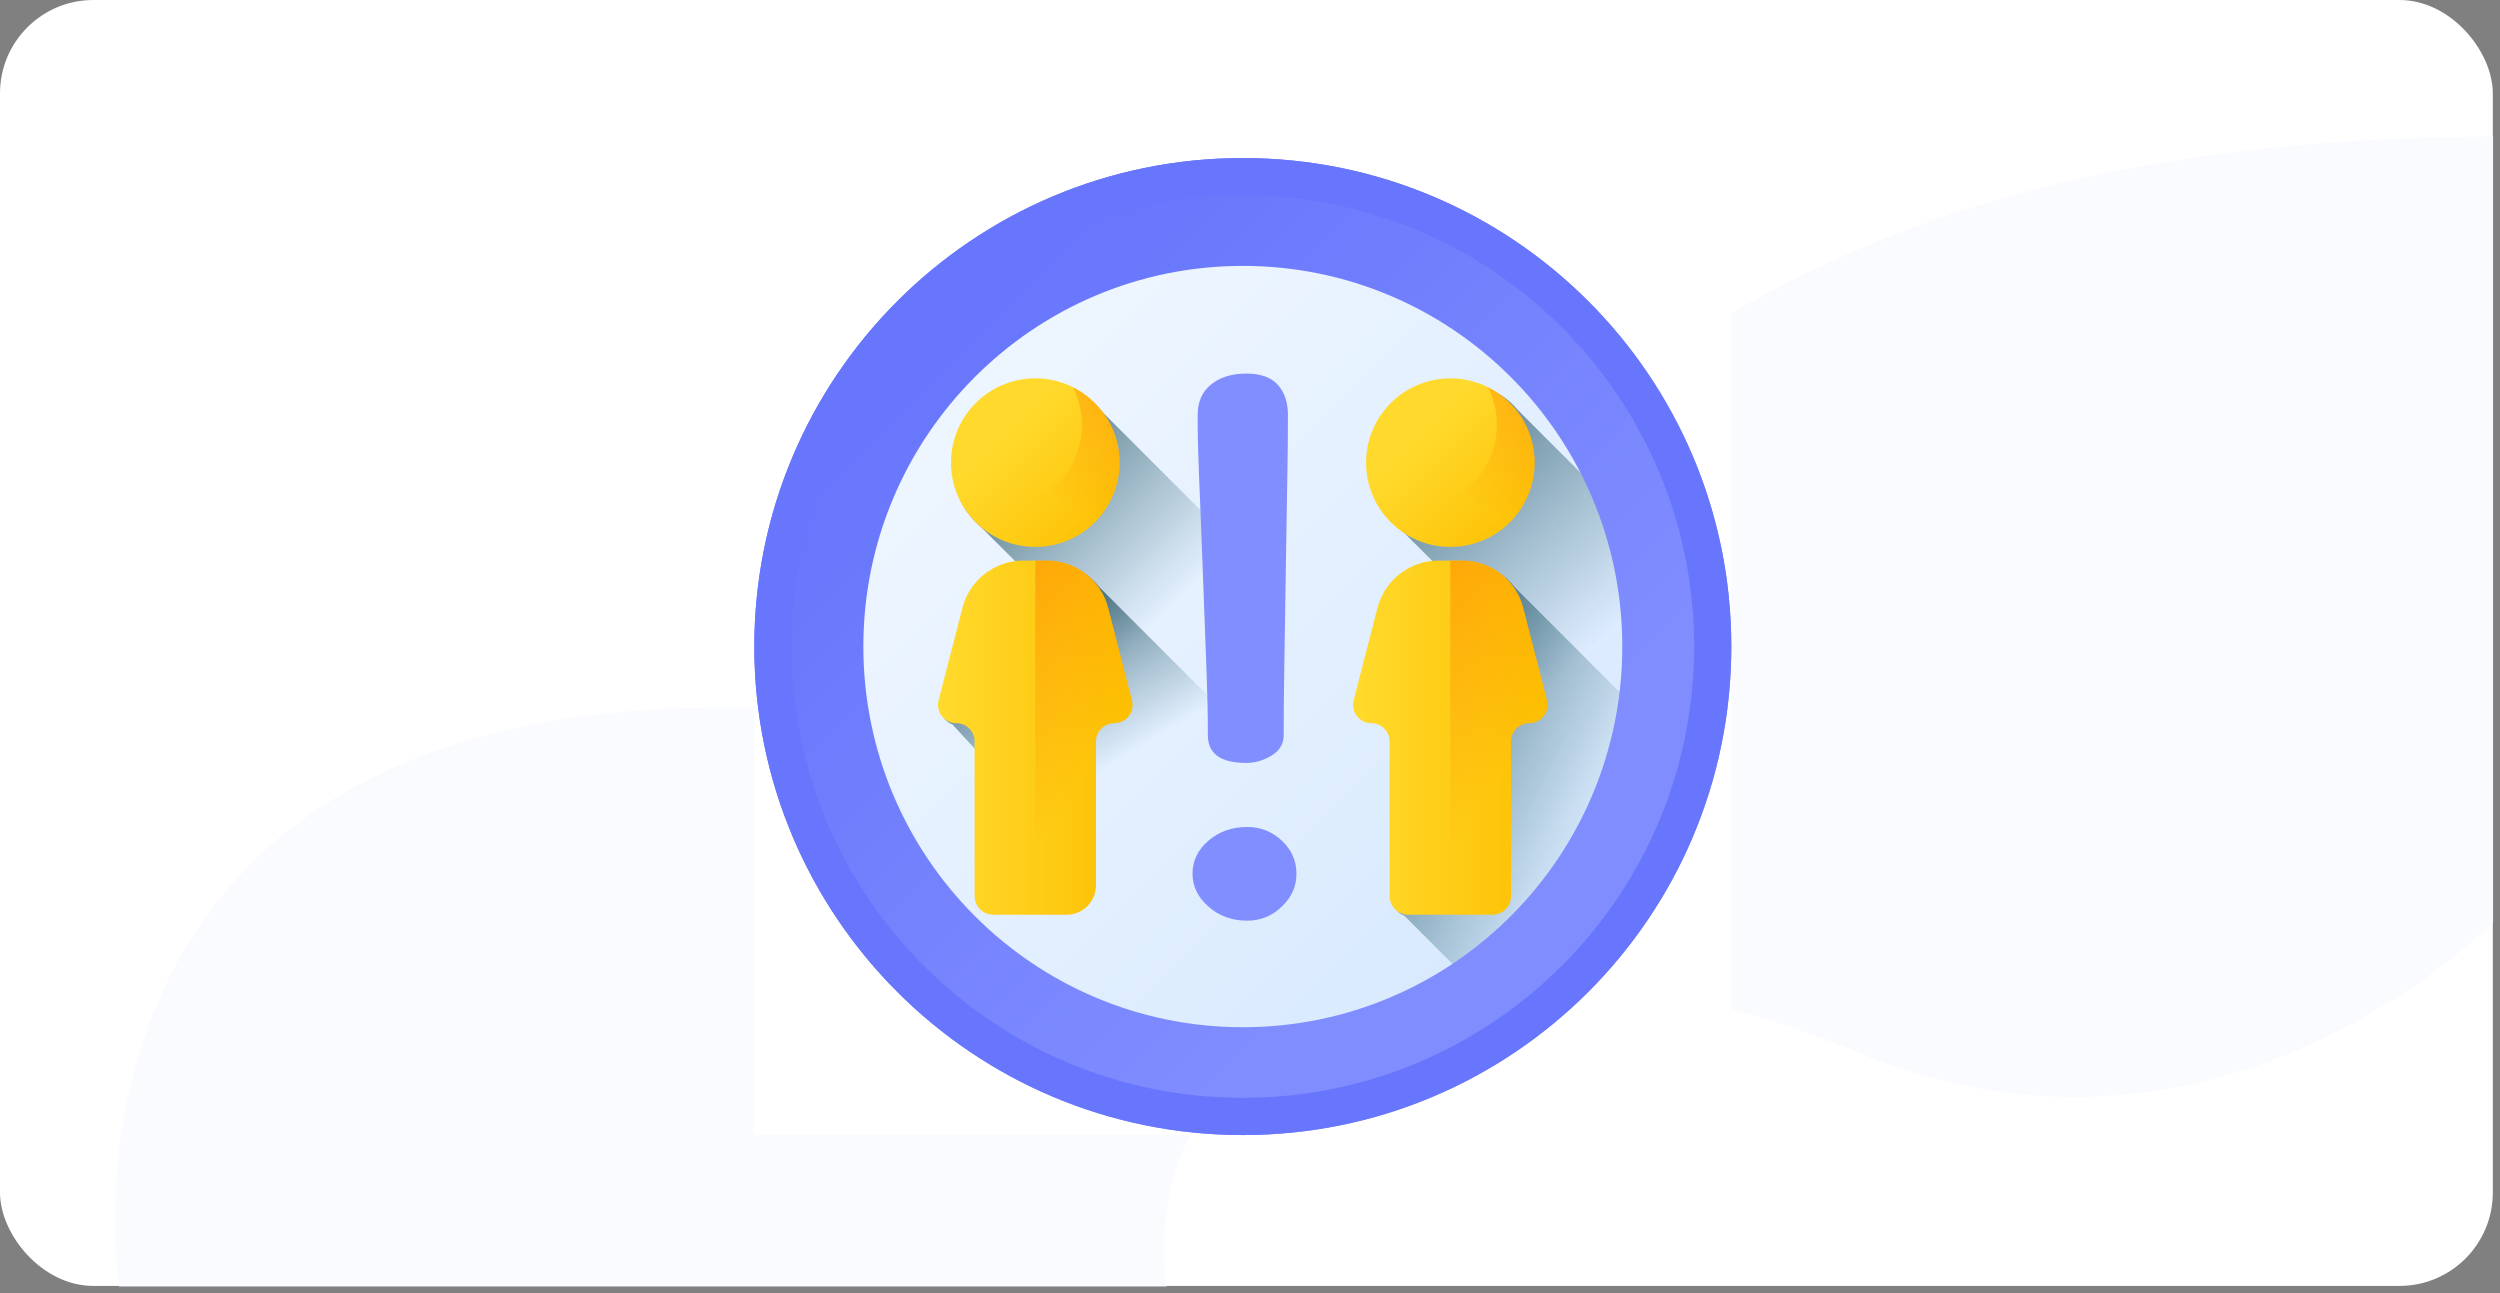 <svg width="348" height="180" viewBox="0 0 348 180" fill="none" xmlns="http://www.w3.org/2000/svg">
<rect x="0" y="0" width="348" height="180" fill="#808080" stroke="none"/>
<rect width="347" height="179" rx="13" fill="white"/>
<path d="M258.448 146.433C304.233 165.526 339.488 135.62 347.034 128.431V19C201.64 19.719 218.47 104.484 110.898 98.746C2.848 92.991 16.562 179.078 16.562 179.078H162.379C157.604 139.078 206.672 124.839 258.448 146.433Z" fill="#F9FBFF"/>
<rect width="136" height="136" transform="translate(105 22)" fill="white"/>
<path d="M173 155.621C209.242 155.621 238.621 126.241 238.621 90C238.621 53.759 209.242 24.379 173 24.379C136.759 24.379 107.379 53.759 107.379 90C107.379 126.241 136.759 155.621 173 155.621Z" fill="url(#paint0_linear)"/>
<path d="M183.537 120.348C188.519 113.567 191.802 105.461 192.759 96.656L153.108 57.005C150.965 54.437 147.74 53.202 144.132 53.202C137.679 53.202 132.645 58.232 132.645 64.686C132.645 68.293 134.083 71.315 136.647 73.458L171.798 108.609L183.537 120.348Z" fill="url(#paint1_linear)"/>
<path d="M202.24 53.202C195.787 53.202 190.753 58.232 190.753 64.686C190.753 68.293 192.191 71.315 194.755 73.458L229.905 108.609L234.424 113.127C237.134 105.934 238.621 98.141 238.621 90C238.621 88.027 238.528 86.076 238.358 84.147L211.216 57.005C209.073 54.437 205.848 53.202 202.24 53.202Z" fill="url(#paint2_linear)"/>
<path d="M210.836 81.725C209.211 79.654 206.694 78.363 203.937 78.363H200.621C200.23 78.363 199.846 78.39 199.466 78.441C195.968 78.902 193.036 81.446 192.136 84.936L188.817 97.815C188.48 99.122 192.948 98.984 194.127 99.423C194.127 99.423 193.641 104.361 193.831 104.582V125.074C193.831 126.179 194.525 127.118 195.499 127.49L204.6 136.591H219.206C227.272 128.591 233.27 118.511 236.332 107.222L210.836 81.725Z" fill="url(#paint3_linear)"/>
<path d="M153.016 81.725C151.392 79.654 148.874 78.363 146.117 78.363H142.802C142.41 78.363 142.026 78.39 141.646 78.441C138.148 78.902 135.216 81.446 134.317 84.936L130.997 97.815C130.66 99.122 131.397 100.402 132.576 100.84C132.576 100.84 135.821 104.361 136.012 104.582V125.074C136.012 126.179 136.706 127.118 137.679 127.49L146.781 136.591H161.386C169.453 128.591 175.45 118.511 178.513 107.222L153.016 81.725Z" fill="url(#paint4_linear)"/>
<path d="M173 158C210.555 158 241 127.555 241 90C241 52.445 210.555 22 173 22C135.445 22 105 52.445 105 90C105 127.555 135.445 158 173 158ZM173 37.011C202.173 37.011 225.821 60.736 225.821 90C225.821 119.264 202.173 142.989 173 142.989C143.827 142.989 120.179 119.264 120.179 90C120.179 60.736 143.827 37.011 173 37.011Z" fill="url(#paint5_linear)"/>
<path d="M173 22C135.445 22 105 52.445 105 90C105 127.555 135.445 158 173 158C210.555 158 241 127.555 241 90C241 52.445 210.555 22 173 22ZM173 152.822C138.305 152.822 110.178 124.695 110.178 90C110.178 55.305 138.305 27.178 173 27.178C207.695 27.178 235.822 55.305 235.822 90C235.822 124.695 207.695 152.822 173 152.822Z" fill="url(#paint6_linear)"/>
<path d="M155.846 64.4C155.846 70.88 150.592 76.132 144.112 76.132C137.632 76.132 132.378 70.88 132.378 64.4C132.378 57.921 137.631 52.669 144.112 52.669C150.592 52.669 155.846 57.922 155.846 64.4Z" fill="url(#paint7_linear)"/>
<path d="M149.361 53.906C150.152 55.486 150.598 57.268 150.598 59.154C150.598 65.633 145.345 70.886 138.865 70.886C136.978 70.886 135.195 70.439 133.616 69.648C135.542 73.493 139.519 76.132 144.112 76.132C150.592 76.132 155.846 70.88 155.846 64.4C155.846 59.808 153.206 55.833 149.361 53.906Z" fill="url(#paint8_linear)"/>
<path d="M157.574 97.484L154.254 84.609C153.256 80.739 149.766 78.035 145.77 78.035H142.455C138.459 78.035 134.969 80.739 133.971 84.609L130.651 97.484C130.235 99.097 131.453 100.668 133.118 100.668C134.525 100.668 135.666 101.809 135.666 103.216V124.743C135.666 126.172 136.824 127.331 138.254 127.331H148.474C150.73 127.331 152.558 125.502 152.558 123.246V103.216C152.558 101.809 153.699 100.668 155.106 100.668C156.772 100.668 157.989 99.097 157.574 97.484Z" fill="url(#paint9_linear)"/>
<path d="M154.253 84.609C153.255 80.74 149.766 78.036 145.769 78.036H144.112V127.331H148.509C150.745 127.331 152.558 125.518 152.558 123.282V103.216C152.558 101.804 153.714 100.679 155.126 100.668C156.781 100.655 157.987 99.09 157.573 97.484L154.253 84.609Z" fill="url(#paint10_linear)"/>
<path d="M213.622 64.4C213.622 70.88 208.368 76.132 201.888 76.132C195.407 76.132 190.154 70.88 190.154 64.4C190.154 57.921 195.407 52.669 201.888 52.669C208.368 52.669 213.622 57.922 213.622 64.4Z" fill="url(#paint11_linear)"/>
<path d="M207.137 53.906C207.928 55.486 208.374 57.268 208.374 59.154C208.374 65.633 203.121 70.886 196.64 70.886C194.753 70.886 192.971 70.439 191.392 69.648C193.318 73.493 197.295 76.132 201.888 76.132C208.368 76.132 213.622 70.88 213.622 64.4C213.622 59.808 210.982 55.833 207.137 53.906Z" fill="url(#paint12_linear)"/>
<path d="M215.349 97.484L212.029 84.609C211.031 80.739 207.541 78.035 203.545 78.035H200.23C196.234 78.035 192.744 80.739 191.746 84.609L188.426 97.484C188.01 99.097 189.228 100.668 190.893 100.668C192.301 100.668 193.441 101.809 193.441 103.216V124.743C193.441 126.172 194.6 127.331 196.029 127.331H207.746C209.175 127.331 210.334 126.172 210.334 124.743V103.216C210.334 101.809 211.475 100.668 212.882 100.668C214.547 100.668 215.765 99.097 215.349 97.484Z" fill="url(#paint13_linear)"/>
<path d="M212.029 84.609C211.031 80.74 207.542 78.036 203.545 78.036H201.888V127.331H207.746C209.175 127.331 210.334 126.173 210.334 124.744V103.216C210.334 101.809 211.475 100.668 212.882 100.668C214.547 100.668 215.765 99.097 215.349 97.484L212.029 84.609Z" fill="url(#paint14_linear)"/>
<path d="M166 121.636C166 119.824 166.739 118.285 168.218 117.018C169.696 115.75 171.493 115.114 173.605 115.114C175.466 115.114 177.074 115.75 178.43 117.018C179.786 118.285 180.466 119.824 180.466 121.636C180.466 123.376 179.786 124.897 178.43 126.201C177.074 127.506 175.465 128.158 173.605 128.158C171.493 128.158 169.696 127.506 168.218 126.201C166.739 124.897 166 123.376 166 121.636ZM166.711 57.782C166.711 55.937 167.339 54.511 168.596 53.507C169.852 52.503 171.478 52 173.476 52C175.473 52 176.941 52.523 177.876 53.568C178.812 54.612 179.281 56.017 179.281 57.782C179.281 63.567 179.18 66.254 178.984 79.345C178.786 92.436 178.688 96.561 178.688 102.344C178.688 103.55 178.123 104.495 176.995 105.177C175.864 105.859 174.692 106.2 173.476 106.2C169.915 106.2 168.135 104.916 168.135 102.344C168.135 96.561 167.897 92.436 167.423 79.345C166.948 66.254 166.711 63.567 166.711 57.782Z" fill="#818EFF"/>
<defs>
<linearGradient id="paint0_linear" x1="140.373" y1="57.373" x2="223.762" y2="140.762" gradientUnits="userSpaceOnUse">
<stop stop-color="#EDF5FF"/>
<stop offset="1" stop-color="#D5E8FE"/>
</linearGradient>
<linearGradient id="paint1_linear" x1="163.77" y1="84.129" x2="128.765" y2="49.124" gradientUnits="userSpaceOnUse">
<stop stop-color="#07485E" stop-opacity="0"/>
<stop offset="0.271" stop-color="#074459" stop-opacity="0.271"/>
<stop offset="0.597" stop-color="#05394A" stop-opacity="0.597"/>
<stop offset="0.951" stop-color="#032632" stop-opacity="0.951"/>
<stop offset="1" stop-color="#03232E"/>
</linearGradient>
<linearGradient id="paint2_linear" x1="224.445" y1="87.696" x2="184.178" y2="42.762" gradientUnits="userSpaceOnUse">
<stop stop-color="#07485E" stop-opacity="0"/>
<stop offset="0.271" stop-color="#074459" stop-opacity="0.271"/>
<stop offset="0.597" stop-color="#05394A" stop-opacity="0.597"/>
<stop offset="0.951" stop-color="#032632" stop-opacity="0.951"/>
<stop offset="1" stop-color="#03232E"/>
</linearGradient>
<linearGradient id="paint3_linear" x1="221.94" y1="115.781" x2="177.584" y2="93.647" gradientUnits="userSpaceOnUse">
<stop stop-color="#07485E" stop-opacity="0"/>
<stop offset="0.271" stop-color="#074459" stop-opacity="0.271"/>
<stop offset="0.597" stop-color="#05394A" stop-opacity="0.597"/>
<stop offset="0.951" stop-color="#032632" stop-opacity="0.951"/>
<stop offset="1" stop-color="#03232E"/>
</linearGradient>
<linearGradient id="paint4_linear" x1="152.186" y1="108.072" x2="134.453" y2="78.606" gradientUnits="userSpaceOnUse">
<stop stop-color="#07485E" stop-opacity="0"/>
<stop offset="0.271" stop-color="#074459" stop-opacity="0.271"/>
<stop offset="0.597" stop-color="#05394A" stop-opacity="0.597"/>
<stop offset="0.951" stop-color="#032632" stop-opacity="0.951"/>
<stop offset="1" stop-color="#03232E"/>
</linearGradient>
<linearGradient id="paint5_linear" x1="207.495" y1="124.495" x2="131.518" y2="48.518" gradientUnits="userSpaceOnUse">
<stop offset="0.069" stop-color="#808DFF"/>
<stop offset="1" stop-color="#6776FC"/>
</linearGradient>
<linearGradient id="paint6_linear" x1="138.505" y1="55.505" x2="214.482" y2="131.482" gradientUnits="userSpaceOnUse">
<stop stop-color="#6776FC"/>
<stop offset="1" stop-color="#6776FC"/>
</linearGradient>
<linearGradient id="paint7_linear" x1="139.722" y1="60.011" x2="154.918" y2="75.206" gradientUnits="userSpaceOnUse">
<stop stop-color="#FFDA2D"/>
<stop offset="1" stop-color="#FDBF00"/>
</linearGradient>
<linearGradient id="paint8_linear" x1="144.519" y1="68.897" x2="160.646" y2="38.904" gradientUnits="userSpaceOnUse">
<stop stop-color="#FF9100" stop-opacity="0"/>
<stop offset="1" stop-color="#FF9100"/>
</linearGradient>
<linearGradient id="paint9_linear" x1="130.569" y1="102.683" x2="157.655" y2="102.683" gradientUnits="userSpaceOnUse">
<stop stop-color="#FFDA2D"/>
<stop offset="1" stop-color="#FDBF00"/>
</linearGradient>
<linearGradient id="paint10_linear" x1="151.976" y1="106.518" x2="121.347" y2="85.908" gradientUnits="userSpaceOnUse">
<stop stop-color="#FF9100" stop-opacity="0"/>
<stop offset="1" stop-color="#FF9100"/>
</linearGradient>
<linearGradient id="paint11_linear" x1="197.498" y1="60.011" x2="212.694" y2="75.206" gradientUnits="userSpaceOnUse">
<stop stop-color="#FFDA2D"/>
<stop offset="1" stop-color="#FDBF00"/>
</linearGradient>
<linearGradient id="paint12_linear" x1="202.295" y1="68.897" x2="218.421" y2="38.904" gradientUnits="userSpaceOnUse">
<stop stop-color="#FF9100" stop-opacity="0"/>
<stop offset="1" stop-color="#FF9100"/>
</linearGradient>
<linearGradient id="paint13_linear" x1="188.344" y1="102.683" x2="215.431" y2="102.683" gradientUnits="userSpaceOnUse">
<stop stop-color="#FFDA2D"/>
<stop offset="1" stop-color="#FDBF00"/>
</linearGradient>
<linearGradient id="paint14_linear" x1="210.072" y1="106.733" x2="178.916" y2="85.769" gradientUnits="userSpaceOnUse">
<stop stop-color="#FF9100" stop-opacity="0"/>
<stop offset="1" stop-color="#FF9100"/>
</linearGradient>
</defs>
</svg>
